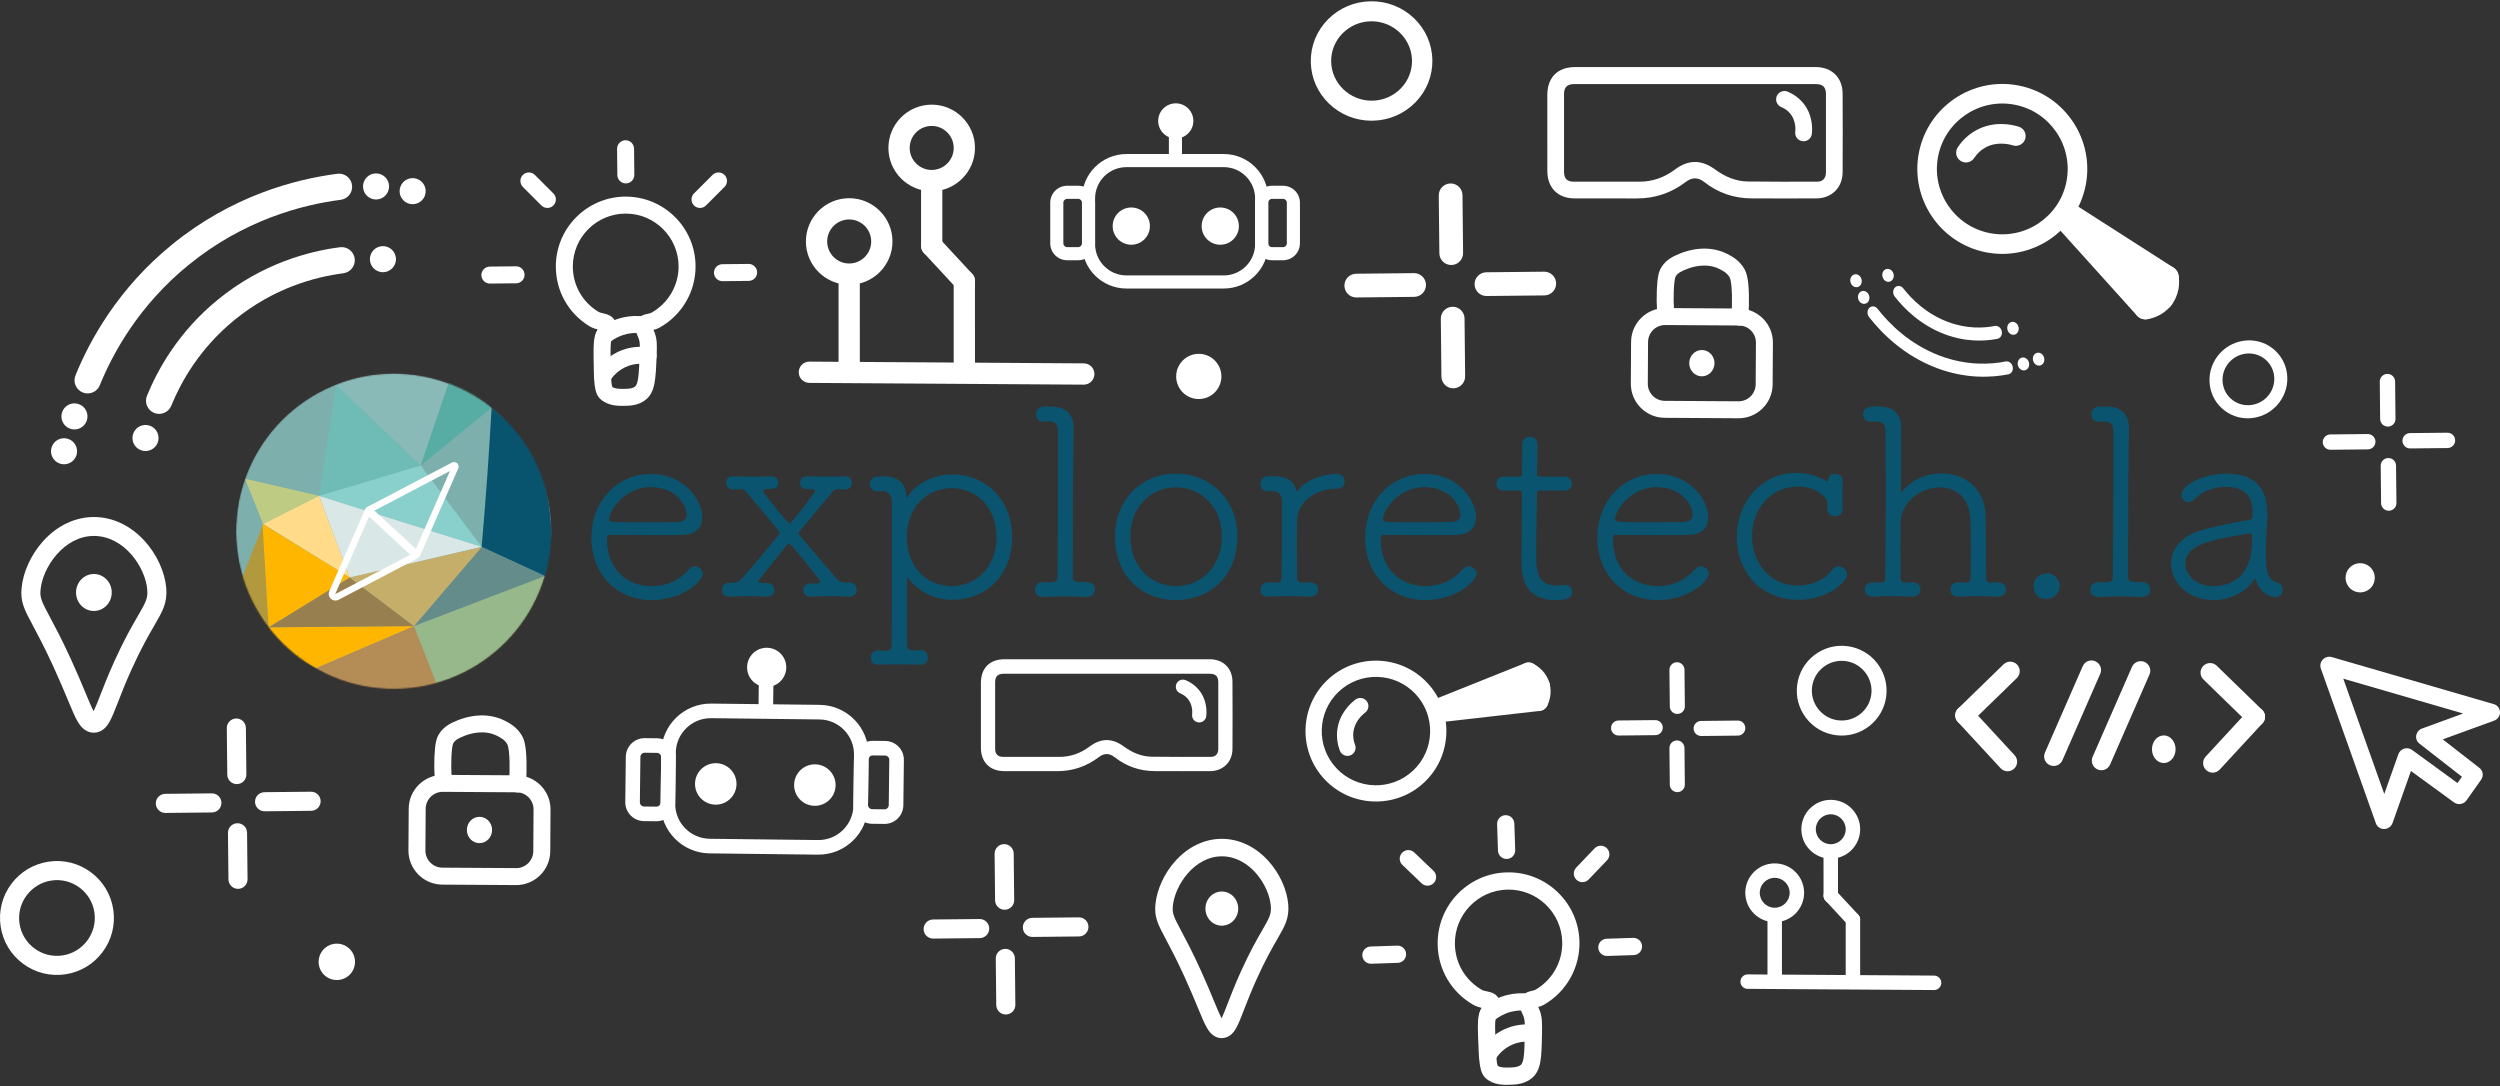 <svg width="1800" height="782" viewBox="0 0 1800 782" fill="none" xmlns="http://www.w3.org/2000/svg">
<rect x="0" y="0" width="1800" height="782" fill="#333333" stroke="none"/>
<path d="M111.333 297.433C111.228 297.395 111.124 297.355 111.017 297.31C106.181 295.348 103.852 289.833 105.816 284.998C113.468 266.148 128.555 238.82 156.95 215.662C188.673 189.79 222.235 180.903 244.798 178.006C249.978 177.339 254.715 180.998 255.377 186.175C256.04 191.353 252.382 196.091 247.207 196.753C227.081 199.338 197.163 207.257 168.895 230.311C143.598 250.943 130.153 275.305 123.329 292.11C121.412 296.843 116.091 299.174 111.333 297.433Z" fill="white"/>
<path d="M59.866 282.696C59.759 282.656 59.657 282.618 59.55 282.574C54.714 280.61 52.387 275.096 54.349 270.261C64.735 244.687 85.196 207.613 123.716 176.198C166.755 141.101 212.281 129.048 242.894 125.117C248.076 124.45 252.81 128.113 253.472 133.287C254.139 138.465 250.479 143.203 245.302 143.865C217.132 147.482 175.242 158.57 135.664 190.845C100.242 219.732 81.418 253.842 71.865 277.37C69.941 282.104 64.623 284.436 59.866 282.696Z" fill="white"/>
<path d="M284.532 189.83C282.752 194.7 277.358 197.205 272.487 195.423C267.617 193.642 265.113 188.248 266.894 183.378C268.676 178.505 274.068 176.002 278.94 177.782C283.812 179.565 286.315 184.957 284.532 189.83Z" fill="white"/>
<path d="M279.58 137.47C277.798 142.341 272.406 144.847 267.536 143.063C262.666 141.283 260.16 135.89 261.941 131.018C263.723 126.148 269.117 123.644 273.988 125.425C278.857 127.208 281.361 132.601 279.58 137.47Z" fill="white"/>
<path d="M305.927 140.861C304.144 145.733 298.752 148.236 293.882 146.455C289.012 144.673 286.507 139.281 288.289 134.41C290.07 129.542 295.464 127.035 300.334 128.816C305.204 130.598 307.709 135.993 305.927 140.861Z" fill="white"/>
<path d="M113.585 318.587C111.801 323.458 106.411 325.962 101.54 324.18C96.67 322.397 94.165 317.006 95.946 312.135C97.728 307.265 103.121 304.759 107.991 306.541C112.864 308.32 115.366 313.715 113.585 318.587Z" fill="white"/>
<path d="M62.418 303.037C60.636 307.907 55.245 310.412 50.373 308.63C45.502 306.85 42.998 301.455 44.781 296.586C46.561 291.714 51.953 289.212 56.824 290.991C61.697 292.774 64.201 298.165 62.418 303.037Z" fill="white"/>
<path d="M54.927 328.129C53.146 332.999 47.752 335.504 42.884 333.722C38.014 331.94 35.508 326.547 37.288 321.678C39.07 316.809 44.465 314.302 49.335 316.084C54.204 317.865 56.709 323.26 54.927 328.129Z" fill="white"/>
<path d="M779.021 142.932C779.021 125.241 793.362 110.899 811.053 110.899H881.076C898.766 110.899 913.107 125.241 913.107 142.932V175.708C913.107 193.398 898.766 207.739 881.076 207.739H811.053C793.362 207.739 779.021 193.398 779.021 175.708V142.932ZM811.054 120.335C798.575 120.335 788.456 130.453 788.456 142.932V175.708C788.456 188.188 798.574 198.304 811.054 198.304H881.077C893.556 198.304 903.672 188.188 903.672 175.708V142.932C903.672 130.453 893.556 120.335 881.077 120.335H811.054Z" fill="white"/>
<path d="M923.782 133.744C930.504 133.744 935.954 139.195 935.954 145.916V175.208C935.954 181.929 930.504 187.379 923.782 187.379H915.844C909.122 187.379 903.671 181.929 903.671 175.208V145.916C903.671 139.195 909.122 133.744 915.844 133.744H923.782ZM926.518 145.916C926.518 144.405 925.292 143.181 923.783 143.181H915.845C914.334 143.181 913.11 144.406 913.11 145.916V175.208C913.11 176.719 914.335 177.943 915.845 177.943H923.783C925.293 177.943 926.518 176.718 926.518 175.208V145.916Z" fill="white"/>
<path d="M776.286 133.744C783.007 133.744 788.456 139.195 788.456 145.916V175.208C788.456 181.929 783.007 187.379 776.286 187.379H768.351C761.627 187.379 756.178 181.929 756.178 175.208V145.916C756.178 139.195 761.628 133.744 768.351 133.744H776.286ZM779.021 145.916C779.021 144.405 777.795 143.181 776.285 143.181H768.35C766.838 143.181 765.612 144.406 765.612 145.916V175.208C765.612 176.719 766.838 177.943 768.35 177.943H776.285C777.795 177.943 779.021 176.718 779.021 175.208V145.916Z" fill="white"/>
<path d="M841.594 116.113V92.275H851.031V116.113H841.594Z" fill="white"/>
<path d="M846.562 90.43C848.421 90.43 849.927 88.922 849.927 87.062C849.927 85.203 848.421 83.695 846.562 83.695C844.701 83.695 843.194 85.202 843.194 87.062C843.194 88.922 844.701 90.43 846.562 90.43ZM846.562 99.727C853.556 99.727 859.223 94.057 859.223 87.062C859.223 80.068 853.556 74.398 846.562 74.398C839.567 74.398 833.898 80.068 833.898 87.062C833.898 94.057 839.567 99.727 846.562 99.727Z" fill="white"/>
<path d="M814.529 166.769C816.722 166.769 818.503 164.992 818.503 162.797C818.503 160.602 816.722 158.824 814.529 158.824C812.335 158.824 810.557 160.601 810.557 162.797C810.557 164.993 812.334 166.769 814.529 166.769ZM814.529 176.205C821.936 176.205 827.939 170.202 827.939 162.796C827.939 155.39 821.936 149.388 814.529 149.388C807.123 149.388 801.121 155.39 801.121 162.796C801.121 170.202 807.123 176.205 814.529 176.205Z" fill="white"/>
<path d="M878.594 166.769C880.786 166.769 882.565 164.992 882.565 162.797C882.565 160.602 880.786 158.824 878.594 158.824C876.4 158.824 874.621 160.601 874.621 162.797C874.621 164.993 876.4 166.769 878.594 166.769ZM878.594 176.205C885.999 176.205 892.002 170.202 892.002 162.796C892.002 155.39 885.999 149.388 878.594 149.388C871.189 149.388 865.183 155.39 865.183 162.796C865.184 170.202 871.189 176.205 878.594 176.205Z" fill="white"/>
<path d="M476.064 541.835C476.293 522.134 492.452 506.35 512.155 506.581L590.138 507.493C609.839 507.723 625.624 523.883 625.392 543.585L624.965 580.088C624.734 599.788 608.576 615.573 588.873 615.343L510.889 614.43C491.189 614.199 475.405 598.038 475.634 578.338L476.064 541.835ZM512.031 517.088C498.133 516.927 486.733 528.06 486.572 541.959L486.143 578.461C485.981 592.359 497.116 603.758 511.013 603.92L588.996 604.832C602.895 604.997 614.293 593.862 614.455 579.964L614.884 543.46C615.045 529.564 603.91 518.164 590.013 518.001L512.031 517.088Z" fill="white"/>
<path d="M637.399 533.491C644.884 533.58 650.882 539.72 650.795 547.207L650.413 579.826C650.325 587.314 644.186 593.31 636.698 593.222L627.861 593.12C620.375 593.032 614.376 586.891 614.464 579.405L614.845 546.783C614.934 539.298 621.074 533.299 628.56 533.387L637.399 533.491ZM640.288 547.084C640.307 545.4 638.959 544.02 637.274 544.001L628.438 543.897C626.754 543.877 625.374 545.224 625.354 546.909L624.972 579.53C624.951 581.212 626.301 582.593 627.984 582.611L636.822 582.715C638.505 582.736 639.885 581.387 639.904 579.704L640.288 547.084Z" fill="white"/>
<path d="M473.136 531.568C480.621 531.656 486.62 537.796 486.532 545.282L486.149 577.903C486.062 585.388 479.922 591.386 472.435 591.299L463.597 591.196C456.112 591.108 450.113 584.967 450.201 577.481L450.581 544.86C450.67 537.375 456.81 531.377 464.296 531.464L473.136 531.568ZM476.024 545.158C476.042 543.478 474.695 542.095 473.011 542.076L464.172 541.972C462.49 541.951 461.11 543.302 461.09 544.985L460.708 577.604C460.688 579.287 462.036 580.668 463.719 580.688L472.558 580.79C474.242 580.811 475.622 579.462 475.641 577.78L476.024 545.158Z" fill="white"/>
<path d="M546.101 512.784L546.409 486.238L556.92 486.362L556.608 512.908L546.101 512.784Z" fill="white"/>
<path d="M551.966 484.244C554.038 484.27 555.737 482.61 555.759 480.539C555.785 478.469 554.125 476.769 552.054 476.745C549.984 476.723 548.285 478.381 548.26 480.452C548.237 482.522 549.896 484.221 551.966 484.244ZM551.845 494.6C559.633 494.691 566.023 488.452 566.113 480.661C566.206 472.873 559.966 466.484 552.175 466.392C544.388 466.302 537.997 472.542 537.907 480.33C537.816 488.12 544.055 494.508 551.845 494.6Z" fill="white"/>
<path d="M515.296 568.846C517.739 568.874 519.744 566.916 519.774 564.473C519.801 562.03 517.844 560.027 515.4 559.997C512.956 559.969 510.951 561.927 510.924 564.369C510.896 566.813 512.852 568.817 515.296 568.846ZM515.174 579.354C523.421 579.451 530.184 572.844 530.282 564.597C530.38 556.349 523.77 549.584 515.522 549.49C507.277 549.392 500.513 556 500.415 564.247C500.319 572.494 506.926 579.258 515.174 579.354Z" fill="white"/>
<path d="M586.643 569.683C589.087 569.709 591.091 567.753 591.119 565.31C591.148 562.864 589.19 560.86 586.747 560.833C584.303 560.805 582.3 562.762 582.271 565.204C582.242 567.65 584.201 569.653 586.643 569.683ZM586.52 580.189C594.768 580.288 601.532 573.677 601.629 565.431C601.725 557.185 595.118 550.42 586.871 550.324C578.623 550.227 571.857 556.836 571.764 565.083C571.666 573.329 578.275 580.095 586.52 580.189Z" fill="white"/>
<path d="M1672.45 474.855C1674.13 473.114 1676.63 472.435 1678.92 473.1L1795.57 506.986C1798.19 507.744 1799.97 510.077 1800 512.779C1800.03 515.478 1798.31 517.937 1795.73 518.881L1758.79 532.344L1785.23 552.932C1787.82 554.953 1788.32 558.654 1786.4 561.393L1775.94 576.184C1774.96 577.593 1773.42 578.558 1771.72 578.854C1770.03 579.151 1768.3 578.755 1766.92 577.757L1735.88 555.118L1722.64 592.558C1721.73 595.089 1719.32 596.828 1716.63 596.888C1713.93 596.944 1711.53 595.315 1710.65 592.822L1671 481.322C1670.22 479.1 1670.78 476.597 1672.45 474.855ZM1687.16 488.648L1716.68 571.661L1726.81 543.046C1727.48 541.14 1729.03 539.646 1730.98 539.024C1732.92 538.406 1735.03 538.735 1736.64 539.912L1769.39 563.798L1772.61 559.258L1741.94 535.362C1740.14 533.968 1739.28 531.711 1739.69 529.459C1740.1 527.21 1741.69 525.321 1743.86 524.529L1773.49 513.728L1687.16 488.648Z" fill="white"/>
<path d="M611.416 205.025C594.23 205.025 580.251 191.046 580.251 173.862C580.251 156.675 594.23 142.698 611.416 142.698C628.603 142.698 642.582 156.675 642.582 173.862C642.582 191.046 628.603 205.025 611.416 205.025ZM611.416 158.015C602.678 158.015 595.566 165.123 595.566 173.863C595.566 182.6 602.677 189.711 611.416 189.711C620.156 189.711 627.264 182.6 627.264 173.863C627.264 165.123 620.156 158.015 611.416 158.015Z" fill="white"/>
<path d="M611.421 274.851C607.192 274.851 603.763 271.427 603.763 267.195L603.755 202.318C603.753 198.089 607.183 194.661 611.413 194.657C615.642 194.657 619.07 198.086 619.07 202.318L619.076 267.193C619.08 271.425 615.651 274.851 611.421 274.851Z" fill="white"/>
<path d="M780.325 276.945C780.306 276.945 780.289 276.945 780.275 276.945L582.702 275.685C578.472 275.66 575.067 272.207 575.091 267.977C575.12 263.747 578.563 260.342 582.799 260.365L780.371 261.626C784.602 261.655 788.008 265.104 787.982 269.334C787.953 273.547 784.529 276.945 780.325 276.945Z" fill="white"/>
<path d="M670.82 137.682C653.635 137.682 639.655 123.703 639.655 106.517C639.655 89.33 653.634 75.351 670.82 75.351C688.004 75.351 701.985 89.33 701.985 106.517C701.984 123.702 688 137.682 670.82 137.682ZM670.82 90.669C662.08 90.669 654.971 97.777 654.971 106.517C654.971 115.256 662.08 122.365 670.82 122.365C679.558 122.365 686.668 115.256 686.668 106.517C686.667 97.778 679.558 90.669 670.82 90.669Z" fill="white"/>
<path d="M670.82 184.608C666.59 184.608 663.162 181.179 663.162 176.949L663.158 134.973C663.157 130.744 666.586 127.313 670.814 127.312C675.045 127.312 678.471 130.739 678.474 134.971L678.478 176.946C678.478 181.177 675.049 184.606 670.82 184.608Z" fill="white"/>
<path d="M694.327 274.842C690.098 274.843 686.67 271.417 686.67 267.186L686.662 202.309C686.662 198.079 690.089 194.65 694.318 194.65C698.549 194.649 701.979 198.077 701.979 202.309L701.986 267.184C701.988 271.414 698.559 274.842 694.327 274.842Z" fill="white"/>
<path d="M694.324 209.966C692.264 209.966 690.212 209.141 688.703 207.514L665.202 182.153C662.327 179.052 662.512 174.206 665.615 171.329C668.718 168.454 673.562 168.641 676.439 171.741L699.94 197.102C702.815 200.203 702.629 205.05 699.527 207.926C698.055 209.29 696.187 209.966 694.324 209.966Z" fill="white"/>
<path d="M987.528 86.905C975.989 86.905 965.097 82.53 956.861 74.579C948.617 66.621 943.966 55.985 943.774 44.631C943.581 33.149 947.949 22.281 956.078 14.027C964.206 5.773 975.12 1.124 986.812 0.931C998.63 0.736 1009.81 5.131 1018.22 13.251C1026.46 21.209 1031.11 31.844 1031.31 43.2C1031.5 54.68 1027.13 65.548 1019 73.803C1010.87 82.059 999.958 86.706 988.267 86.898C988.021 86.903 987.775 86.905 987.528 86.905ZM987.552 15.327C987.389 15.327 987.221 15.33 987.058 15.333C979.282 15.459 972.026 18.552 966.62 24.04C961.217 29.526 958.309 36.753 958.439 44.388C958.701 59.888 971.753 72.496 987.531 72.496C987.693 72.496 987.859 72.496 988.025 72.493C995.797 72.366 1003.06 69.275 1008.46 63.787C1013.87 58.299 1016.77 51.074 1016.64 43.436C1016.38 27.94 1003.33 15.327 987.552 15.327Z" fill="white"/>
<path d="M863.396 287.315C854.407 287.463 846.999 280.298 846.848 271.309C846.697 262.32 853.865 254.911 862.854 254.762C871.845 254.616 879.253 261.779 879.401 270.77C879.551 279.756 872.386 287.164 863.396 287.315Z" fill="white"/>
<path d="M1044.88 190.806C1040.2 190.806 1036.39 187.038 1036.34 182.351L1035.91 140.718C1035.87 136.001 1039.65 132.138 1044.37 132.09C1044.4 132.09 1044.43 132.09 1044.46 132.09C1049.14 132.09 1052.95 135.854 1052.99 140.545L1053.42 182.177C1053.47 186.896 1049.69 190.758 1044.97 190.806C1044.94 190.806 1044.91 190.806 1044.88 190.806Z" fill="white"/>
<path d="M1046.35 279.583C1041.68 279.583 1037.87 275.814 1037.82 271.127L1037.39 229.496C1037.34 224.779 1041.12 220.913 1045.84 220.868C1045.87 220.865 1045.9 220.865 1045.93 220.865C1050.61 220.865 1054.42 224.632 1054.47 229.32L1054.9 270.952C1054.95 275.669 1051.16 279.533 1046.44 279.58C1046.41 279.583 1046.39 279.583 1046.35 279.583Z" fill="white"/>
<path d="M1070.24 213.126C1065.56 213.126 1061.75 209.358 1061.7 204.67C1061.65 199.952 1065.44 196.087 1070.15 196.04L1111.79 195.613C1111.82 195.613 1111.85 195.613 1111.88 195.613C1116.55 195.613 1120.37 199.381 1120.42 204.069C1120.46 208.786 1116.68 212.647 1111.96 212.697L1070.33 213.124C1070.3 213.126 1070.27 213.126 1070.24 213.126Z" fill="white"/>
<path d="M976.525 214.167C971.847 214.167 968.031 210.398 967.985 205.712C967.937 200.993 971.722 197.129 976.437 197.084L1018.07 196.657C1018.1 196.657 1018.13 196.657 1018.16 196.657C1022.84 196.657 1026.66 200.422 1026.7 205.111C1026.75 209.83 1022.96 213.691 1018.25 213.739L976.617 214.167C976.583 214.167 976.554 214.167 976.525 214.167Z" fill="white"/>
<path d="M1220.39 48.289C1249.4 48.289 1278.42 48.286 1307.43 48.292C1318.76 48.294 1326.6 55.832 1326.68 67.173C1326.81 86.157 1326.79 105.147 1326.68 124.13C1326.62 135.119 1318.71 142.83 1307.75 142.851C1292.13 142.883 1276.52 142.93 1260.91 142.836C1248.35 142.758 1237.05 138.882 1227.13 131.107C1222.64 127.579 1218.34 127.514 1213.87 130.928C1203.39 138.912 1191.6 142.926 1178.4 142.876C1163.52 142.815 1148.64 142.868 1133.77 142.858C1121.71 142.851 1114.08 135.228 1114.08 123.133C1114.06 104.888 1114.07 86.642 1114.07 68.396C1114.08 55.732 1121.5 48.292 1134.09 48.29C1162.86 48.287 1191.62 48.289 1220.39 48.289ZM1220.66 60.551C1191.57 60.551 1162.48 60.548 1133.4 60.551C1128.38 60.553 1126.11 62.764 1126.1 67.676C1126.09 86.411 1126.09 105.147 1126.1 123.883C1126.11 128.549 1128.35 130.812 1133.07 130.819C1148.85 130.845 1164.63 130.843 1180.4 130.817C1189.84 130.802 1198.28 127.793 1205.8 122.161C1215.58 114.841 1224.93 114.777 1234.75 121.939C1241.79 127.078 1249.58 130.557 1258.38 130.678C1275.06 130.907 1291.74 130.828 1308.42 130.792C1312.43 130.784 1314.68 128.28 1314.69 124.164C1314.7 105.429 1314.7 86.694 1314.69 67.956C1314.69 62.668 1312.54 60.548 1307.19 60.548C1278.35 60.55 1249.5 60.551 1220.66 60.551Z" fill="white"/>
<path d="M1298.56 101.707C1298.34 101.707 1298.11 101.693 1297.88 101.67C1294.58 101.296 1292.21 98.318 1292.58 95.021C1292.79 93.166 1293.14 86.724 1288.83 81.625C1287.16 79.652 1285.04 78.124 1282.52 77.087C1279.45 75.824 1277.99 72.31 1279.25 69.24C1280.52 66.169 1284.03 64.706 1287.1 65.969C1291.35 67.721 1295.13 70.452 1298.01 73.864C1305.23 82.398 1304.97 92.449 1304.53 96.372C1304.18 99.441 1301.58 101.707 1298.56 101.707Z" fill="white"/>
<path d="M1501.68 133.491C1495.13 166.589 1462.88 188.187 1429.79 181.641C1396.69 175.098 1375.09 142.848 1381.64 109.752C1388.17 76.655 1420.42 55.056 1453.52 61.602C1486.61 68.146 1508.22 100.395 1501.68 133.491ZM1395.46 112.488C1390.42 137.959 1407.04 162.777 1432.52 167.813C1457.99 172.849 1482.81 156.228 1487.85 130.757C1492.88 105.288 1476.26 80.466 1450.78 75.43C1425.32 70.393 1400.51 87.018 1395.46 112.488Z" fill="white"/>
<path d="M1552.74 223.337C1552.41 225.009 1551.55 226.595 1550.19 227.823C1546.83 230.853 1541.65 230.586 1538.62 227.226L1483.13 165.671C1480.09 162.311 1480.37 157.133 1483.72 154.102C1487.08 151.075 1492.27 151.342 1495.29 154.704L1550.8 216.259C1552.6 218.254 1553.22 220.889 1552.74 223.337Z" fill="white"/>
<path d="M1568.51 201.162C1568.32 202.141 1567.95 203.1 1567.39 203.989C1564.93 207.797 1559.87 208.905 1556.07 206.467L1485.89 161.501C1482.09 159.059 1480.98 153.998 1483.42 150.188C1485.86 146.379 1490.93 145.27 1494.72 147.712L1564.9 192.675C1567.82 194.547 1569.15 197.955 1568.51 201.162Z" fill="white"/>
<path d="M1564.65 216.639C1564.37 217.999 1563.76 219.313 1562.77 220.434C1559.79 223.837 1554.61 224.183 1551.22 221.204L1501.84 177.982C1498.43 175.005 1498.08 169.831 1501.06 166.428C1504.04 163.026 1509.22 162.679 1512.62 165.659L1562.01 208.878C1564.29 210.875 1565.2 213.862 1564.65 216.639Z" fill="white"/>
<path d="M1568.42 208.57C1567.68 212.228 1566.12 216.34 1562.96 220.216C1557.01 227.505 1549.07 229.373 1545.91 229.84C1541.44 230.507 1537.28 227.415 1536.61 222.943C1535.95 218.468 1539.03 214.301 1543.52 213.639C1544.48 213.493 1547.88 212.792 1550.27 209.864C1553.27 206.177 1552.52 201.568 1552.42 201.052C1551.61 196.605 1554.55 192.337 1558.99 191.517C1563.45 190.695 1567.71 193.637 1568.54 198.082C1568.84 199.744 1569.36 203.768 1568.42 208.57Z" fill="white"/>
<path d="M1458.32 99.31C1458.27 99.573 1458.21 99.832 1458.13 100.09C1456.94 103.798 1452.99 105.85 1449.27 104.67C1446.73 103.865 1437.84 101.599 1429.47 106.231C1426.24 108.027 1423.5 110.586 1421.36 113.827C1419.2 117.071 1414.83 117.96 1411.59 115.806C1408.34 113.653 1407.45 109.28 1409.61 106.035C1412.97 100.962 1417.48 96.767 1422.64 93.903C1435.57 86.734 1448.56 89.65 1453.55 91.234C1457.01 92.335 1459.01 95.841 1458.32 99.31Z" fill="white"/>
<path d="M1234.43 261.539C1234.4 266.769 1230.3 270.986 1225.28 270.955C1220.26 270.923 1216.22 266.656 1216.25 261.424C1216.29 256.192 1220.38 251.976 1225.4 252.008C1230.42 252.04 1234.46 256.308 1234.43 261.539Z" fill="white"/>
<path d="M1251.65 301.158L1198.55 300.826C1185.03 300.742 1174.11 289.681 1174.2 276.172L1174.38 246.153C1174.47 232.643 1185.53 221.719 1199.04 221.803L1252.14 222.134C1265.65 222.218 1276.58 233.279 1276.49 246.791L1276.3 276.811C1276.22 290.32 1265.16 301.243 1251.65 301.158ZM1198.96 234.024C1192.19 233.981 1186.65 239.456 1186.6 246.229L1186.42 276.249C1186.38 283.021 1191.85 288.566 1198.62 288.608L1251.73 288.938C1258.5 288.979 1264.05 283.505 1264.09 276.732L1264.27 246.713C1264.31 239.939 1258.84 234.396 1252.07 234.355L1198.96 234.024Z" fill="white"/>
<path d="M1252.65 234.467C1252.51 234.466 1252.37 234.461 1252.22 234.45C1248.86 234.192 1246.34 231.256 1246.59 227.891C1246.99 222.779 1247.12 217.623 1246.99 212.565C1246.88 207.78 1246.48 201.645 1245.28 199.602C1243.44 196.456 1240.39 194.9 1238.17 193.769C1228.64 188.895 1218.31 192.168 1214.32 193.802C1210.98 195.167 1208.09 196.346 1206.53 198.941C1205.86 200.055 1205.35 203.841 1205.12 209.334C1204.93 214.045 1204.99 218.86 1205.3 223.64C1205.52 227.008 1202.96 229.914 1199.59 230.131C1196.23 230.348 1193.32 227.794 1193.1 224.426C1192.77 219.218 1192.71 213.971 1192.92 208.831C1193.32 199.035 1194.42 195.374 1196.06 192.641C1199.71 186.573 1205.48 184.213 1209.7 182.492C1215.25 180.219 1229.69 175.711 1243.73 182.887C1246.68 184.393 1252.17 187.196 1255.82 193.417C1257.65 196.536 1258.93 200.937 1259.21 212.265C1259.34 217.73 1259.2 223.301 1258.78 228.823C1258.53 232.042 1255.84 234.488 1252.65 234.467Z" fill="white"/>
<path d="M354.314 597.64C354.281 602.869 350.185 607.087 345.167 607.056C340.147 607.023 336.105 602.756 336.139 597.526C336.171 592.294 340.265 588.077 345.285 588.109C350.302 588.139 354.346 592.408 354.314 597.64Z" fill="white"/>
<path d="M371.533 637.258L318.43 636.927C304.919 636.843 293.997 625.782 294.081 612.273L294.268 582.254C294.352 568.743 305.413 557.819 318.921 557.904L372.027 558.235C385.535 558.319 396.458 569.38 396.375 582.891L396.187 612.911C396.102 626.421 385.042 637.343 371.533 637.258ZM318.844 570.124C312.072 570.083 306.527 575.557 306.485 582.33L306.297 612.349C306.256 619.122 311.732 624.666 318.505 624.71L371.609 625.038C378.381 625.08 383.926 619.605 383.968 612.834L384.155 582.814C384.196 576.04 378.721 570.497 371.949 570.456L318.844 570.124Z" fill="white"/>
<path d="M372.538 570.567C372.396 570.566 372.252 570.561 372.105 570.55C368.74 570.292 366.222 567.356 366.478 563.992C366.869 558.878 367.005 553.722 366.879 548.665C366.76 543.882 366.366 537.746 365.166 535.702C363.319 532.556 360.278 531.002 358.057 529.869C348.521 524.996 338.199 528.267 334.203 529.901C330.861 531.266 327.974 532.445 326.415 535.04C325.746 536.153 325.231 539.941 325.006 545.433C324.812 550.146 324.871 554.96 325.178 559.74C325.395 563.108 322.841 566.014 319.475 566.232C316.11 566.449 313.202 563.894 312.983 560.526C312.649 555.318 312.586 550.073 312.795 544.931C313.198 535.135 314.298 531.475 315.943 528.742C319.594 522.675 325.362 520.314 329.577 518.594C335.131 516.321 349.569 511.813 363.612 518.989C366.561 520.495 372.049 523.298 375.701 529.519C377.531 532.637 378.809 537.038 379.088 548.366C379.224 553.831 379.079 559.403 378.656 564.925C378.416 568.143 375.719 570.589 372.538 570.567Z" fill="white"/>
<path d="M1639.03 292.229C1633.9 297.646 1627.01 300.814 1619.61 301.149C1612.22 301.483 1605.15 298.941 1599.75 293.986C1594.27 288.974 1591.12 282.095 1590.85 274.613C1590.58 267.13 1593.26 259.938 1598.35 254.365C1603.51 248.728 1610.55 245.437 1618.1 245.097C1625.49 244.76 1632.56 247.304 1637.97 252.26C1643.44 257.27 1646.6 264.15 1646.86 271.633C1647.13 279.118 1644.45 286.305 1639.36 291.879C1639.25 292 1639.14 292.114 1639.03 292.229ZM1605.44 260.417C1605.37 260.493 1605.3 260.573 1605.22 260.65C1601.83 264.356 1600.06 269.138 1600.23 274.113C1600.4 279.089 1602.51 283.663 1606.16 286.995C1613.55 293.759 1625.26 293.235 1632.28 285.827C1632.34 285.75 1632.42 285.672 1632.48 285.594C1635.89 281.887 1637.66 277.108 1637.48 272.132C1637.31 267.156 1635.2 262.583 1631.56 259.25C1624.16 252.487 1612.46 253.009 1605.44 260.417Z" fill="white"/>
<path d="M1707.1 423.117C1703.17 427.402 1696.51 427.696 1692.23 423.772C1687.93 419.848 1687.65 413.192 1691.57 408.907C1695.5 404.621 1702.16 404.325 1706.44 408.252C1710.72 412.174 1711.02 418.83 1707.1 423.117Z" fill="white"/>
<path d="M1710.33 318.032C1710.33 321.056 1707.89 323.522 1704.86 323.552L1677.96 323.829C1674.91 323.859 1672.41 321.414 1672.38 318.366C1672.38 318.345 1672.38 318.326 1672.38 318.307C1672.38 315.282 1674.81 312.817 1677.85 312.788L1704.75 312.511C1707.8 312.479 1710.3 314.926 1710.33 317.976C1710.33 317.995 1710.33 318.015 1710.33 318.032Z" fill="white"/>
<path d="M1767.72 317.079C1767.72 320.1 1765.28 322.565 1762.25 322.596L1735.34 322.873C1732.29 322.904 1729.79 320.46 1729.76 317.41C1729.76 317.389 1729.76 317.371 1729.76 317.352C1729.76 314.328 1732.19 311.862 1735.22 311.831L1762.14 311.555C1765.19 311.526 1767.69 313.97 1767.7 317.019C1767.72 317.039 1767.72 317.059 1767.72 317.079Z" fill="white"/>
<path d="M1724.76 301.639C1724.76 304.661 1722.32 307.129 1719.29 307.159C1716.24 307.19 1713.74 304.743 1713.71 301.694L1713.44 274.785C1713.44 274.765 1713.44 274.747 1713.44 274.727C1713.44 271.703 1715.87 269.235 1718.9 269.206C1721.94 269.174 1724.45 271.623 1724.48 274.67L1724.76 301.581C1724.76 301.602 1724.76 301.62 1724.76 301.639Z" fill="white"/>
<path d="M1725.43 362.216C1725.43 365.239 1722.99 367.705 1719.96 367.734C1716.91 367.766 1714.41 365.321 1714.38 362.272L1714.11 335.361C1714.11 335.341 1714.11 335.322 1714.11 335.304C1714.11 332.279 1716.54 329.813 1719.57 329.784C1722.62 329.752 1725.12 332.198 1725.15 335.247L1725.43 362.157C1725.43 362.177 1725.43 362.197 1725.43 362.216Z" fill="white"/>
<path d="M1441.23 238.335C1441.25 238.39 1441.26 238.443 1441.28 238.5C1441.81 241.056 1440.42 243.488 1438.18 243.935C1429.46 245.672 1415.79 246.511 1400.21 240.642C1382.81 234.088 1371.02 222.285 1364.21 213.54C1362.64 211.533 1362.74 208.574 1364.43 206.933C1366.11 205.289 1368.76 205.583 1370.32 207.589C1376.4 215.389 1386.89 225.91 1402.41 231.752C1416.3 236.98 1428.48 236.232 1436.24 234.682C1438.43 234.244 1440.64 235.873 1441.23 238.335Z" fill="white"/>
<path d="M1449.12 263.902C1449.14 263.957 1449.16 264.01 1449.16 264.067C1449.7 266.622 1448.31 269.052 1446.08 269.499C1434.24 271.855 1415.7 272.996 1394.57 265.036C1370.95 256.141 1354.97 240.129 1345.71 228.266C1344.15 226.259 1344.24 223.301 1345.93 221.659C1347.62 220.014 1350.27 220.309 1351.83 222.317C1360.33 233.235 1375.04 247.965 1396.76 256.146C1416.2 263.466 1433.26 262.418 1444.14 260.248C1446.33 259.812 1448.53 261.439 1449.12 263.902Z" fill="white"/>
<path d="M1358.27 193.685C1360.47 193.154 1362.75 194.766 1363.37 197.288C1363.97 199.809 1362.68 202.284 1360.47 202.816C1358.27 203.347 1355.98 201.735 1355.38 199.213C1354.77 196.69 1356.06 194.217 1358.27 193.685Z" fill="white"/>
<path d="M1340.76 209.557C1342.96 209.026 1345.23 210.638 1345.84 213.159C1346.45 215.681 1345.17 218.156 1342.96 218.687C1340.76 219.218 1338.48 217.606 1337.87 215.084C1337.26 212.563 1338.56 210.088 1340.76 209.557Z" fill="white"/>
<path d="M1335.23 197.561C1337.43 197.029 1339.71 198.642 1340.31 201.164C1340.92 203.685 1339.63 206.16 1337.43 206.692C1335.23 207.223 1332.94 205.61 1332.33 203.089C1331.72 200.568 1333.02 198.092 1335.23 197.561Z" fill="white"/>
<path d="M1448.25 231.818C1450.45 231.286 1452.72 232.898 1453.33 235.42C1453.94 237.942 1452.66 240.417 1450.45 240.948C1448.25 241.479 1445.97 239.865 1445.36 237.346C1444.75 234.824 1446.05 232.349 1448.25 231.818Z" fill="white"/>
<path d="M1455.77 257.47C1457.97 256.938 1460.26 258.551 1460.87 261.073C1461.48 263.595 1460.18 266.07 1457.97 266.601C1455.77 267.132 1453.49 265.518 1452.88 262.997C1452.27 260.476 1453.56 258.001 1455.77 257.47Z" fill="white"/>
<path d="M1466.69 254.021C1468.9 253.49 1471.17 255.103 1471.78 257.623C1472.39 260.145 1471.1 262.621 1468.9 263.152C1466.69 263.684 1464.41 262.07 1463.8 259.548C1463.19 257.028 1464.49 254.553 1466.69 254.021Z" fill="white"/>
<path d="M1623.96 522.95C1622.23 522.95 1620.49 522.304 1619.16 521.002L1586.46 489.203C1583.74 486.555 1583.68 482.196 1586.33 479.472C1588.98 476.749 1593.34 476.687 1596.06 479.338L1628.76 511.137C1631.48 513.788 1631.54 518.145 1628.88 520.866C1627.54 522.254 1625.74 522.95 1623.96 522.95Z" fill="white"/>
<path d="M1593.13 556.314C1591.46 556.314 1589.79 555.71 1588.46 554.488C1585.66 551.907 1585.49 547.554 1588.07 544.762L1618.89 511.397C1621.47 508.605 1625.84 508.434 1628.62 511.013C1631.42 513.592 1631.59 517.945 1629.01 520.738L1598.18 554.103C1596.82 555.571 1594.98 556.314 1593.13 556.314Z" fill="white"/>
<path d="M1414.64 521.943C1412.86 521.943 1411.06 521.246 1409.72 519.859C1407.06 517.135 1407.12 512.779 1409.84 510.129L1442.55 478.329C1445.26 475.682 1449.62 475.742 1452.27 478.465C1454.93 481.191 1454.86 485.546 1452.14 488.195L1419.44 519.995C1418.09 521.297 1416.38 521.943 1414.64 521.943Z" fill="white"/>
<path d="M1445.47 555.31C1443.62 555.31 1441.76 554.564 1440.42 553.098L1409.59 519.732C1407.01 516.941 1407.18 512.587 1409.98 510.008C1412.76 507.428 1417.12 507.603 1419.7 510.393L1450.52 543.757C1453.1 546.549 1452.92 550.903 1450.14 553.482C1448.81 554.704 1447.14 555.31 1445.47 555.31Z" fill="white"/>
<path d="M1566.42 539.444C1566.42 544.934 1562.62 549.385 1557.93 549.385C1553.22 549.385 1549.42 544.934 1549.42 539.444C1549.42 533.955 1553.22 529.504 1557.93 529.504C1562.62 529.504 1566.42 533.955 1566.42 539.444Z" fill="white"/>
<path d="M1478.66 551.492C1477.73 551.492 1476.79 551.307 1475.89 550.915C1472.42 549.392 1470.82 545.334 1472.36 541.853L1499.57 479.649C1501.09 476.17 1505.15 474.581 1508.62 476.102C1512.11 477.626 1513.7 481.685 1512.17 485.165L1484.95 547.367C1483.83 549.952 1481.3 551.492 1478.66 551.492Z" fill="white"/>
<path d="M1512.98 554.569C1512.06 554.569 1511.12 554.384 1510.22 553.992C1506.75 552.47 1505.15 548.411 1506.68 544.931L1535.02 480.153C1536.54 476.673 1540.61 475.081 1544.08 476.608C1547.56 478.129 1549.16 482.189 1547.63 485.671L1519.28 550.449C1518.16 553.031 1515.63 554.569 1512.98 554.569Z" fill="white"/>
<path d="M1277.79 663.972C1266.12 663.972 1256.62 654.477 1256.62 642.801C1256.62 631.127 1266.12 621.632 1277.79 621.632C1289.47 621.632 1298.96 631.127 1298.96 642.801C1298.96 654.477 1289.47 663.972 1277.79 663.972ZM1277.79 632.037C1271.86 632.037 1267.03 636.865 1267.03 642.801C1267.03 648.739 1271.86 653.569 1277.79 653.569C1283.73 653.569 1288.56 648.74 1288.56 642.801C1288.56 636.865 1283.73 632.037 1277.79 632.037Z" fill="white"/>
<path d="M1277.8 711.406C1274.92 711.406 1272.59 709.08 1272.59 706.205L1272.59 662.131C1272.59 659.259 1274.92 656.931 1277.79 656.929C1280.66 656.929 1282.99 659.258 1282.99 662.131L1283 706.203C1283 709.078 1280.67 711.406 1277.8 711.406Z" fill="white"/>
<path d="M1392.53 712.829C1392.52 712.829 1392.5 712.829 1392.5 712.829L1258.28 711.972C1255.41 711.955 1253.1 709.61 1253.11 706.736C1253.14 703.864 1255.47 701.551 1258.35 701.568L1392.56 702.424C1395.44 702.442 1397.75 704.785 1397.74 707.659C1397.71 710.521 1395.4 712.829 1392.53 712.829Z" fill="white"/>
<path d="M1318.15 618.224C1306.47 618.224 1296.97 608.728 1296.97 597.053C1296.97 585.378 1306.47 575.884 1318.15 575.884C1329.82 575.884 1339.32 585.378 1339.32 597.053C1339.32 608.728 1329.82 618.224 1318.15 618.224ZM1318.15 586.289C1312.21 586.289 1307.38 591.117 1307.38 597.053C1307.38 602.991 1312.21 607.82 1318.15 607.82C1324.08 607.82 1328.91 602.991 1328.91 597.053C1328.91 591.117 1324.08 586.289 1318.15 586.289Z" fill="white"/>
<path d="M1318.15 650.104C1315.27 650.104 1312.95 647.776 1312.95 644.901L1312.94 616.384C1312.94 613.513 1315.27 611.182 1318.15 611.181C1321.02 611.181 1323.35 613.51 1323.35 616.384L1323.35 644.899C1323.35 647.771 1321.02 650.1 1318.15 650.104Z" fill="white"/>
<path d="M1334.12 711.399C1331.24 711.4 1328.91 709.072 1328.91 706.199L1328.91 662.124C1328.91 659.252 1331.24 656.924 1334.12 656.924C1336.99 656.923 1339.3 659.252 1339.3 662.124L1339.32 706.197C1339.32 709.072 1336.99 711.399 1334.12 711.399Z" fill="white"/>
<path d="M1334.12 667.328C1332.71 667.328 1331.32 666.767 1330.3 665.662L1314.33 648.436C1312.38 646.329 1312.5 643.037 1314.61 641.082C1316.72 639.128 1320.01 639.255 1321.96 641.36L1337.93 658.589C1339.88 660.695 1339.76 663.988 1337.65 665.942C1336.65 666.869 1335.38 667.328 1334.12 667.328Z" fill="white"/>
<path d="M1330.83 465.335C1339.26 466.603 1346.72 471.053 1351.84 477.866C1356.97 484.688 1359.17 493.103 1358.05 501.566C1356.91 510.124 1352.5 517.721 1345.64 522.963C1338.77 528.206 1330.29 530.463 1321.74 529.32C1313.07 528.153 1305.42 523.669 1300.19 516.71C1295.05 509.888 1292.85 501.471 1293.99 493.012C1295.13 484.454 1299.53 476.857 1306.39 471.614C1313.25 466.372 1321.74 464.116 1330.29 465.257C1330.48 465.284 1330.65 465.307 1330.83 465.335ZM1322.81 518.535C1322.93 518.554 1323.05 518.57 1323.17 518.587C1328.86 519.346 1334.51 517.846 1339.07 514.361C1343.62 510.877 1346.56 505.822 1347.31 500.133C1348.86 488.581 1340.74 477.774 1329.22 476.039C1329.1 476.022 1328.98 476.006 1328.86 475.987C1323.17 475.229 1317.53 476.73 1312.97 480.216C1308.4 483.704 1305.48 488.753 1304.72 494.445C1303.18 505.996 1311.29 516.801 1322.81 518.535Z" fill="white"/>
<path d="M1207.41 533.117C1210.37 533.117 1212.79 535.505 1212.82 538.48L1213.09 564.884C1213.13 567.875 1210.72 570.327 1207.73 570.358C1207.71 570.358 1207.7 570.358 1207.68 570.358C1204.71 570.358 1202.29 567.97 1202.26 564.995L1201.99 538.592C1201.96 535.601 1204.36 533.149 1207.35 533.117C1207.37 533.117 1207.39 533.117 1207.41 533.117Z" fill="white"/>
<path d="M1207.41 476.802C1210.37 476.802 1212.79 479.193 1212.82 482.165L1213.1 508.571C1213.13 511.563 1210.73 514.013 1207.73 514.045C1207.71 514.045 1207.7 514.045 1207.68 514.045C1204.71 514.045 1202.29 511.656 1202.26 508.682L1201.99 482.277C1201.96 479.286 1204.36 476.835 1207.35 476.804C1207.37 476.802 1207.39 476.802 1207.41 476.802Z" fill="white"/>
<path d="M1191.78 518.474C1194.74 518.474 1197.16 520.862 1197.19 523.838C1197.22 526.829 1194.82 529.279 1191.83 529.31L1165.43 529.581C1165.41 529.581 1165.39 529.581 1165.37 529.581C1162.4 529.581 1159.98 527.193 1159.95 524.22C1159.92 521.228 1162.32 518.777 1165.31 518.746L1191.72 518.474C1191.74 518.474 1191.76 518.474 1191.78 518.474Z" fill="white"/>
<path d="M1251.22 518.805C1254.18 518.805 1256.61 521.193 1256.63 524.167C1256.66 527.16 1254.26 529.61 1251.27 529.642L1224.87 529.913C1224.85 529.913 1224.83 529.913 1224.81 529.913C1221.84 529.913 1219.42 527.526 1219.39 524.552C1219.36 521.56 1221.76 519.108 1224.76 519.079L1251.16 518.806C1251.18 518.805 1251.2 518.805 1251.22 518.805Z" fill="white"/>
<path d="M1086.01 781.053C1082.85 781.124 1075.45 781.291 1069.95 776.516C1065.12 772.334 1064.86 764.662 1064.21 746.127C1063.84 735.285 1064.09 732.078 1065.64 728.059C1065.99 727.159 1066.35 726.351 1066.68 725.641C1064.91 725.24 1062.78 724.627 1060.59 723.358C1045.04 714.35 1035.52 698.256 1035.12 680.315C1034.48 652.166 1056.86 628.747 1085.01 628.108C1113.16 627.47 1136.58 649.852 1137.21 678.001C1137.64 696.679 1127.84 714.083 1111.64 723.42C1110.24 724.228 1108.81 724.706 1107.55 725.04C1107.9 725.823 1108.3 726.738 1108.68 727.765C1110.43 732.523 1110.36 736.921 1110.23 744.21C1109.94 761.266 1109.79 770.662 1102.84 776.344C1097.5 780.71 1091.01 780.905 1087.13 781.023C1086.77 781.034 1086.4 781.043 1086.01 781.053ZM1078.37 767.372C1080.09 768.598 1083.04 768.707 1085.73 768.645C1086.09 768.637 1086.43 768.628 1086.76 768.619C1089.5 768.535 1092.91 768.434 1094.98 766.735C1097.48 764.7 1097.61 756.465 1097.82 744.004C1097.94 737.509 1097.95 734.533 1097.04 732.062C1096.7 731.15 1096.32 730.314 1095.95 729.504C1094.77 726.894 1093.3 723.648 1094.62 719.701C1096.22 714.947 1100.78 713.892 1103.23 713.325C1104.03 713.137 1105.04 712.907 1105.44 712.67C1117.71 705.599 1125.13 692.422 1124.81 678.282C1124.33 656.972 1106.6 640.035 1085.29 640.517C1063.98 641 1047.04 658.726 1047.53 680.033C1047.83 693.617 1055.04 705.803 1066.81 712.623C1067.84 713.219 1069.14 713.489 1070.52 713.771C1073.25 714.33 1077.8 715.266 1079.65 720.089C1081.21 724.173 1079.56 727.56 1078.35 730.031C1077.96 730.824 1077.56 731.64 1077.22 732.523C1076.6 734.138 1076.26 735.544 1076.62 745.697C1076.95 755.131 1077.29 764.869 1078.37 767.372Z" fill="white"/>
<path d="M1071.19 766.239C1070.06 766.263 1068.92 765.986 1067.88 765.368C1064.94 763.62 1063.96 759.812 1065.71 756.87C1068.29 752.518 1074.23 744.585 1084.97 740.309C1092.89 737.158 1100.17 737.292 1104.9 737.957C1108.29 738.436 1110.65 741.576 1110.17 744.968C1109.69 748.363 1106.55 750.725 1103.16 750.246C1099.93 749.791 1094.94 749.699 1089.55 751.842C1082.23 754.756 1078.16 760.208 1076.39 763.197C1075.25 765.11 1073.25 766.193 1071.19 766.239Z" fill="white"/>
<path d="M1071.57 736.494C1069.77 736.535 1067.97 735.796 1066.71 734.324C1064.49 731.716 1064.79 727.8 1067.4 725.575C1072.55 721.17 1078.72 717.993 1085.24 716.389C1090.51 715.091 1095.92 714.801 1101.33 715.522C1104.73 715.974 1107.11 719.097 1106.66 722.493C1106.2 725.889 1103.09 728.278 1099.69 727.823C1095.82 727.306 1091.96 727.514 1088.21 728.438C1083.56 729.583 1079.15 731.855 1075.46 735.009C1074.33 735.977 1072.95 736.463 1071.57 736.494Z" fill="white"/>
<path d="M1084.89 618.456C1081.49 618.533 1078.66 615.86 1078.54 612.456L1077.92 593.328C1077.8 589.905 1080.49 587.037 1083.91 586.922C1083.94 586.922 1083.95 586.922 1083.98 586.922C1087.38 586.843 1090.2 589.515 1090.32 592.92L1090.95 612.047C1091.06 615.472 1088.38 618.34 1084.95 618.456C1084.93 618.456 1084.91 618.456 1084.89 618.456Z" fill="white"/>
<path d="M1157.11 688.298C1153.71 688.373 1150.88 685.701 1150.77 682.297C1150.65 678.872 1153.34 676.004 1156.77 675.891L1175.89 675.26C1175.91 675.26 1175.93 675.258 1175.96 675.258C1179.35 675.183 1182.18 677.855 1182.3 681.26C1182.41 684.683 1179.73 687.552 1176.3 687.664L1157.17 688.296C1157.15 688.296 1157.13 688.298 1157.11 688.298Z" fill="white"/>
<path d="M987.208 693.895C983.811 693.972 980.979 691.298 980.866 687.895C980.753 684.469 983.439 681.602 986.864 681.488L1005.99 680.858C1009.44 680.733 1012.28 683.43 1012.39 686.857C1012.51 690.281 1009.82 693.148 1006.4 693.261L987.27 693.893C987.249 693.895 987.228 693.895 987.208 693.895Z" fill="white"/>
<path d="M1139.49 635.163C1137.9 635.2 1136.3 634.628 1135.06 633.445C1132.58 631.075 1132.49 627.147 1134.86 624.669L1148.08 610.835C1150.45 608.357 1154.37 608.268 1156.85 610.636C1159.33 613.004 1159.42 616.931 1157.05 619.408L1143.83 633.246C1142.65 634.484 1141.07 635.128 1139.49 635.163Z" fill="white"/>
<path d="M1027.97 637.691C1026.39 637.727 1024.78 637.155 1023.54 635.972L1009.71 622.749C1007.23 620.381 1007.14 616.452 1009.51 613.976C1011.88 611.497 1015.81 611.407 1018.28 613.778L1032.12 627C1034.59 629.367 1034.68 633.294 1032.32 635.774C1031.13 637.011 1029.56 637.654 1027.97 637.691Z" fill="white"/>
<path d="M1027.62 491.604C1046.8 511.974 1045.83 544.147 1025.45 563.323C1005.08 582.499 972.914 581.527 953.736 561.155C934.562 540.785 935.533 508.612 955.903 489.439C976.273 470.261 1008.45 471.232 1027.62 491.604ZM962.25 553.144C977.006 568.822 1001.77 569.569 1017.44 554.813C1033.12 540.055 1033.87 515.296 1019.11 499.618C1004.35 483.944 979.594 483.194 963.916 497.953C948.241 512.706 947.491 537.466 962.25 553.144Z" fill="white"/>
<path d="M1112.86 500.457C1113.83 501.487 1114.49 502.826 1114.66 504.341C1115.08 508.067 1112.41 511.433 1108.68 511.856L1040.4 519.63C1036.67 520.055 1033.3 517.377 1032.88 513.651C1032.45 509.924 1035.13 506.559 1038.86 506.135L1107.15 498.361C1109.36 498.109 1111.44 498.95 1112.86 500.457Z" fill="white"/>
<path d="M1105.5 479.124C1106.07 479.725 1106.54 480.442 1106.86 481.253C1108.25 484.739 1106.56 488.689 1103.08 490.083L1038.92 515.752C1035.43 517.145 1031.48 515.452 1030.09 511.97C1028.7 508.488 1030.39 504.534 1033.87 503.141L1098.03 477.472C1100.7 476.404 1103.65 477.148 1105.5 479.124Z" fill="white"/>
<path d="M1114.08 489.2C1114.87 490.036 1115.46 491.088 1115.74 492.291C1116.6 495.942 1114.34 499.6 1110.69 500.459L1057.72 512.946C1054.07 513.805 1050.41 511.542 1049.55 507.894C1048.69 504.244 1050.95 500.588 1054.6 499.727L1107.57 487.239C1110.02 486.662 1112.47 487.49 1114.08 489.2Z" fill="white"/>
<path d="M1110.45 482.766C1112.57 485.019 1114.58 488.063 1115.68 492.062C1117.73 499.586 1115.16 505.855 1113.96 508.202C1112.25 511.542 1108.16 512.863 1104.82 511.152C1101.48 509.444 1100.15 505.352 1101.87 502.012C1102.24 501.28 1103.4 498.659 1102.58 495.635C1101.54 491.831 1098.07 490.11 1097.68 489.924C1094.28 488.336 1092.82 484.291 1094.41 480.897C1096 477.501 1100.04 476.037 1103.44 477.626C1104.71 478.22 1107.67 479.811 1110.45 482.766Z" fill="white"/>
<path d="M983.662 504.378C983.811 504.539 983.957 504.709 984.092 504.888C986.024 507.473 985.499 511.135 982.912 513.07C981.15 514.39 975.327 519.303 974.426 527.174C974.074 530.229 974.484 533.305 975.636 536.32C976.787 539.336 975.276 542.716 972.258 543.867C969.244 545.017 965.864 543.509 964.713 540.492C962.912 535.775 962.256 530.714 962.812 525.849C964.208 513.667 972.435 506.309 975.911 503.709C978.314 501.909 981.65 502.243 983.662 504.378Z" fill="white"/>
<path d="M67.492 527.516C60.593 527.516 57.058 521.453 55.894 519.463C53.809 515.887 51.692 510.8 48.765 503.761C46.133 497.437 42.858 489.565 38.394 479.848C32.086 466.113 27.266 457.101 23.745 450.517C17.466 438.781 14.6 433.425 15.537 423.402C16.613 411.839 22.412 399.213 31.051 389.622C41.142 378.42 54.124 372.253 67.608 372.253C81.113 372.253 94.122 378.417 104.243 389.609C112.972 399.256 118.749 411.922 119.699 423.475C120.567 434.089 117.026 440.186 111.153 450.288C107.172 457.14 101.718 466.522 94.849 481.709C90.414 491.507 87.35 499.388 84.886 505.72C82.468 511.933 80.719 516.423 78.838 519.734C77.761 521.63 74.475 527.403 67.683 527.517H67.492V527.516ZM67.61 385.879C46.043 385.879 30.696 408.466 29.188 424.656C28.652 430.424 29.893 432.982 35.852 444.121C39.455 450.855 44.391 460.076 50.871 474.189C55.436 484.13 58.762 492.13 61.435 498.556C63.679 503.948 65.833 509.124 67.42 512.067C68.739 509.417 70.434 505.06 72.09 500.804C74.61 494.322 77.752 486.255 82.335 476.121C89.488 460.308 95.144 450.578 99.273 443.475C105.039 433.553 106.526 430.704 106.025 424.583C104.702 408.421 89.446 385.883 67.61 385.879Z" fill="white"/>
<path d="M80.447 426.592C80.447 433.944 74.693 439.903 67.595 439.903C60.497 439.903 54.744 433.944 54.744 426.592C54.744 419.239 60.497 413.28 67.595 413.28C74.693 413.28 80.447 419.239 80.447 426.592Z" fill="white"/>
<path d="M879.612 747.438C873.277 747.438 870.029 741.837 868.964 739.996C867.047 736.692 865.104 731.993 862.416 725.487C859.999 719.644 856.994 712.371 852.895 703.39C847.102 690.699 842.675 682.37 839.441 676.287C833.677 665.442 831.045 660.491 831.906 651.231C832.893 640.546 838.219 628.877 846.149 620.016C855.414 609.664 867.337 603.963 879.72 603.963C892.118 603.963 904.064 609.661 913.359 620.002C921.376 628.92 926.679 640.62 927.548 651.3C928.347 661.105 925.093 666.74 919.702 676.073C916.049 682.405 911.037 691.076 904.73 705.108C900.659 714.162 897.846 721.442 895.581 727.295C893.36 733.035 891.756 737.186 890.029 740.243C889.039 741.996 886.021 747.331 879.784 747.435L879.612 747.438ZM879.721 616.557C859.917 616.557 845.826 637.431 844.441 652.393C843.948 657.721 845.087 660.087 850.56 670.377C853.868 676.599 858.398 685.122 864.35 698.161C868.542 707.349 871.598 714.742 874.053 720.679C876.111 725.662 878.09 730.446 879.548 733.165C880.759 730.715 882.317 726.687 883.834 722.756C886.151 716.767 889.035 709.311 893.244 699.95C899.811 685.336 905.005 676.346 908.798 669.783C914.091 660.614 915.457 657.978 914.996 652.325C913.781 637.389 899.771 616.562 879.721 616.557Z" fill="white"/>
<path d="M891.509 654.18C891.509 660.973 886.223 666.482 879.708 666.482C873.189 666.482 867.908 660.973 867.908 654.18C867.908 647.386 873.19 641.88 879.708 641.88C886.223 641.88 891.509 647.386 891.509 654.18Z" fill="white"/>
<path d="M796.828 474.65C821.544 474.65 846.262 474.646 870.979 474.652C880.63 474.654 887.311 481.074 887.375 490.738C887.483 506.909 887.471 523.089 887.379 539.26C887.326 548.622 880.593 555.191 871.253 555.211C857.947 555.235 844.645 555.279 831.341 555.195C820.645 555.13 811.017 551.829 802.568 545.203C798.741 542.198 795.08 542.143 791.268 545.052C782.34 551.855 772.293 555.275 761.047 555.23C748.374 555.179 735.7 555.224 723.025 555.216C712.752 555.211 706.26 548.716 706.252 538.413C706.239 522.868 706.243 507.323 706.249 491.778C706.257 480.986 712.576 474.651 723.306 474.65C747.813 474.647 772.321 474.65 796.828 474.65ZM797.058 485.095C772.273 485.095 747.494 485.092 722.712 485.095C718.443 485.096 716.503 486.98 716.502 491.165C716.492 507.129 716.492 523.091 716.502 539.052C716.505 543.027 718.414 544.954 722.437 544.959C735.878 544.983 749.32 544.98 762.761 544.958C770.797 544.946 777.989 542.383 784.398 537.584C792.729 531.347 800.69 531.295 809.061 537.396C815.062 541.772 821.693 544.738 829.194 544.838C843.403 545.032 857.616 544.968 871.829 544.938C875.24 544.931 877.159 542.796 877.163 539.292C877.179 523.329 877.173 507.367 877.17 491.406C877.166 486.898 875.333 485.093 870.777 485.093C846.203 485.093 821.63 485.095 797.058 485.095Z" fill="white"/>
<path d="M863.425 520.16C863.233 520.16 863.036 520.145 862.842 520.126C860.029 519.807 858.012 517.272 858.327 514.46C858.508 512.881 858.806 507.392 855.134 503.049C853.712 501.366 851.904 500.067 849.759 499.184C847.141 498.109 845.895 495.113 846.971 492.497C848.049 489.883 851.043 488.637 853.658 489.712C857.286 491.206 860.502 493.53 862.955 496.436C869.103 503.708 868.884 512.271 868.506 515.614C868.209 518.228 865.994 520.16 863.425 520.16Z" fill="white"/>
<path d="M448.073 292.211C444.962 292.211 437.674 292.211 432.355 287.385C427.702 283.157 427.612 275.598 427.387 257.327C427.259 246.642 427.581 243.49 429.198 239.566C429.559 238.684 429.93 237.898 430.281 237.208C428.546 236.772 426.454 236.122 424.324 234.821C409.218 225.599 400.2 209.542 400.2 191.859C400.2 164.125 422.767 141.559 450.502 141.559C478.239 141.559 500.804 164.125 500.804 191.859C500.804 210.266 490.762 227.189 474.601 236.023C473.207 236.785 471.785 237.225 470.54 237.525C470.867 238.305 471.236 239.214 471.586 240.234C473.209 244.956 473.036 249.288 472.752 256.466C472.089 273.258 471.722 282.505 464.753 287.948C459.396 292.127 452.999 292.175 449.181 292.204C448.827 292.209 448.459 292.211 448.073 292.211ZM440.859 278.566C442.525 279.813 445.423 279.986 448.072 279.986C448.426 279.986 448.763 279.984 449.086 279.982C451.788 279.961 455.15 279.939 457.229 278.315C459.73 276.361 460.05 268.256 460.536 255.988C460.792 249.592 460.866 246.662 460.023 244.207C459.712 243.303 459.36 242.472 459.017 241.664C457.912 239.068 456.537 235.837 457.925 231.982C459.603 227.338 464.115 226.399 466.542 225.894C467.341 225.727 468.335 225.521 468.739 225.3C480.978 218.609 488.579 205.796 488.579 191.862C488.579 170.868 471.498 153.787 450.502 153.787C429.51 153.787 412.428 170.868 412.428 191.862C412.428 205.246 419.256 217.407 430.696 224.391C431.696 225.002 432.972 225.295 434.324 225.602C436.993 226.215 441.461 227.237 443.172 232.027C444.621 236.089 442.916 239.382 441.665 241.79C441.267 242.562 440.854 243.358 440.502 244.219C439.853 245.795 439.491 247.175 439.615 257.183C439.727 266.479 439.845 276.08 440.859 278.566Z" fill="white"/>
<path d="M433.807 277.292C432.7 277.292 431.581 276.994 430.576 276.365C427.711 274.576 426.84 270.805 428.627 267.941C431.265 263.715 437.286 256.037 447.959 252.065C455.828 249.14 463.002 249.435 467.636 250.194C470.968 250.739 473.225 253.884 472.678 257.216C472.13 260.548 468.987 262.81 465.655 262.257C462.48 261.737 457.573 261.533 452.217 263.524C444.943 266.231 440.807 271.509 438.994 274.417C437.84 276.272 435.845 277.292 433.807 277.292Z" fill="white"/>
<path d="M434.854 248.005C433.081 248.005 431.322 247.237 430.114 245.759C427.978 243.143 428.369 239.292 430.987 237.158C436.159 232.935 442.307 229.945 448.763 228.509C453.977 227.35 459.311 227.185 464.622 228.012C467.958 228.535 470.239 231.662 469.715 234.998C469.193 238.332 466.069 240.613 462.733 240.092C458.941 239.498 455.133 239.616 451.414 240.442C446.811 241.466 442.418 243.603 438.714 246.626C437.581 247.554 436.213 248.005 434.854 248.005Z" fill="white"/>
<path d="M450.603 132.052C447.255 132.052 444.524 129.356 444.487 126L444.293 107.149C444.26 103.773 446.969 101.01 450.345 100.974C450.366 100.974 450.387 100.974 450.411 100.974C453.754 100.974 456.486 103.668 456.519 107.023L456.715 125.874C456.748 129.251 454.04 132.016 450.665 132.049C450.644 132.05 450.623 132.052 450.603 132.052Z" fill="white"/>
<path d="M520.173 202.447C516.825 202.447 514.093 199.753 514.06 196.395C514.025 193.02 516.733 190.257 520.11 190.222L538.96 190.028C538.984 190.028 539.004 190.028 539.023 190.028C542.37 190.028 545.103 192.725 545.136 196.078C545.169 199.453 542.463 202.218 539.086 202.251L520.237 202.445C520.212 202.447 520.192 202.447 520.173 202.447Z" fill="white"/>
<path d="M352.713 204.167C349.368 204.167 346.637 201.473 346.602 198.117C346.568 194.743 349.275 191.977 352.652 191.944L371.506 191.75C371.526 191.75 371.546 191.75 371.567 191.75C374.915 191.75 377.645 194.445 377.679 197.8C377.713 201.175 375.005 203.94 371.628 203.973L352.78 204.167C352.756 204.167 352.732 204.167 352.713 204.167Z" fill="white"/>
<path d="M504 149.72C502.437 149.72 500.874 149.125 499.678 147.933C497.292 145.544 497.292 141.675 499.678 139.287L513.008 125.956C515.395 123.568 519.264 123.57 521.654 125.956C524.039 128.344 524.039 132.213 521.654 134.6L508.323 147.932C507.129 149.125 505.565 149.72 504 149.72Z" fill="white"/>
<path d="M394.12 149.72C392.553 149.72 390.991 149.125 389.796 147.933L376.467 134.6C374.077 132.214 374.077 128.342 376.467 125.956C378.854 123.57 382.723 123.57 385.111 125.956L398.442 139.287C400.831 141.675 400.831 145.544 398.442 147.933C397.249 149.125 395.682 149.72 394.12 149.72Z" fill="white"/>
<path d="M712.254 668.565C712.254 672.327 709.224 675.396 705.45 675.438L671.948 675.781C668.154 675.821 665.043 672.775 665.004 668.975C665.004 668.952 665.004 668.93 665.004 668.905C665.004 665.141 668.034 662.071 671.808 662.033L705.309 661.689C709.104 661.649 712.214 664.695 712.254 668.492C712.254 668.514 712.254 668.538 712.254 668.565Z" fill="white"/>
<path d="M783.693 667.373C783.693 671.135 780.662 674.209 776.89 674.247L743.387 674.591C739.59 674.629 736.482 671.583 736.442 667.788C736.442 667.761 736.442 667.738 736.442 667.715C736.442 663.951 739.472 660.882 743.246 660.84L776.748 660.497C780.544 660.457 783.653 663.504 783.693 667.299C783.693 667.327 783.693 667.348 783.693 667.373Z" fill="white"/>
<path d="M730.212 648.151C730.212 651.913 727.183 654.983 723.409 655.023C719.612 655.064 716.504 652.014 716.463 648.22L716.119 614.716C716.119 614.695 716.119 614.673 716.119 614.646C716.119 610.884 719.149 607.812 722.923 607.774C726.72 607.734 729.826 610.782 729.867 614.578L730.211 648.079C730.212 648.105 730.212 648.126 730.212 648.151Z" fill="white"/>
<path d="M731.052 723.564C731.052 727.329 728.022 730.396 724.248 730.438C720.453 730.476 717.343 727.428 717.302 723.632L716.958 690.132C716.958 690.11 716.958 690.083 716.958 690.06C716.958 686.295 719.988 683.228 723.763 683.187C727.559 683.148 730.668 686.197 730.707 689.992L731.052 723.492C731.052 723.516 731.052 723.541 731.052 723.564Z" fill="white"/>
<path d="M81.651 655.544C83.077 666.258 80.289 676.921 73.792 685.568C67.288 694.229 57.812 699.883 47.097 701.492C36.268 703.12 25.451 700.431 16.644 693.923C7.834 687.415 2.088 677.867 0.46 667.037C-1.178 656.062 1.586 645.157 8.223 636.324C14.726 627.665 24.209 622.009 34.916 620.404C45.746 618.776 56.562 621.464 65.37 627.972C74.181 634.477 79.925 644.025 81.555 654.855C81.587 655.088 81.62 655.315 81.651 655.544ZM13.985 664.539C14.005 664.69 14.025 664.845 14.051 664.998C15.13 672.201 18.951 678.549 24.807 682.877C30.663 687.203 37.856 688.992 45.057 687.909C59.68 685.714 69.985 672.008 68.035 657.358C68.014 657.206 67.992 657.05 67.968 656.898C66.885 649.697 63.065 643.35 57.206 639.022C51.348 634.694 44.16 632.907 36.958 633.99C22.337 636.185 12.033 649.889 13.985 664.539Z" fill="white"/>
<path d="M255.465 690.587C256.541 697.741 251.609 704.412 244.455 705.486C237.303 706.56 230.63 701.632 229.555 694.479C228.481 687.324 233.409 680.654 240.564 679.578C247.719 678.504 254.39 683.433 255.465 690.587Z" fill="white"/>
<path d="M159.431 578.097C159.431 581.861 156.401 584.928 152.627 584.971L119.125 585.313C115.33 585.356 112.22 582.307 112.181 578.51C112.181 578.485 112.181 578.464 112.181 578.437C112.181 574.676 115.211 571.606 118.985 571.568L152.487 571.223C156.282 571.183 159.392 574.229 159.432 578.027C159.431 578.048 159.431 578.072 159.431 578.097Z" fill="white"/>
<path d="M230.871 576.907C230.871 580.669 227.84 583.74 224.067 583.778L190.566 584.125C186.767 584.163 183.661 581.114 183.619 577.319C183.619 577.295 183.619 577.272 183.619 577.246C183.619 573.484 186.65 570.414 190.423 570.374L223.925 570.031C227.723 569.99 230.83 573.038 230.868 576.834C230.871 576.858 230.871 576.88 230.871 576.907Z" fill="white"/>
<path d="M177.39 557.685C177.39 561.447 174.361 564.517 170.587 564.558C166.792 564.597 163.683 561.548 163.642 557.753L163.298 524.25C163.298 524.229 163.298 524.206 163.298 524.18C163.298 520.42 166.328 517.346 170.103 517.307C173.898 517.268 177.008 520.317 177.046 524.111L177.389 557.612C177.39 557.639 177.39 557.66 177.39 557.685Z" fill="white"/>
<path d="M178.23 633.097C178.23 636.861 175.201 639.931 171.427 639.972C167.632 640.012 164.522 636.963 164.482 633.167L164.137 599.664C164.137 599.643 164.137 599.618 164.137 599.595C164.137 595.83 167.166 592.76 170.942 592.722C174.739 592.683 177.847 595.73 177.887 599.525L178.23 633.026C178.23 633.049 178.23 633.074 178.23 633.097Z" fill="white"/>
<path d="M468.776 432.047C444.641 432.047 425.831 413.995 425.831 387.206C425.831 359.463 445.784 341.223 468.205 341.223C494.239 341.223 505.641 361.555 505.641 372.382C505.641 379.418 501.459 384.733 491.769 385.115C487.399 385.305 480.94 385.305 473.906 385.305C459.658 385.305 443.501 385.115 439.321 385.115C437.423 385.115 437.043 385.872 437.043 388.534C437.043 409.248 450.725 421.974 468.966 421.974C482.839 421.974 490.625 416.083 496.517 409.437C497.658 408.297 498.987 407.724 500.32 407.724C503.17 407.724 506.022 410.194 506.022 413.231C506.021 417.607 492.715 432.047 468.776 432.047ZM468.394 350.724C450.149 350.724 438.564 367.067 438.564 374.095C438.564 375.996 440.271 375.996 462.314 375.996C472.196 375.996 482.839 375.996 488.158 375.807C492.719 375.62 494.431 373.524 494.431 370.486C494.428 364.974 487.774 350.724 468.394 350.724Z" fill="#0B546F"/>
<path d="M608.242 352.433C606.723 352.433 605.202 352.247 603.87 352.247C601.21 352.247 600.452 352.623 598.742 354.906C592.657 362.318 583.346 373.148 575.747 382.454C575.176 383.025 574.987 383.596 574.987 383.976C574.987 384.547 575.371 384.926 575.939 385.687C584.681 396.138 595.508 408.489 602.922 417.23C604.253 418.561 605.203 419.515 611.662 419.515C615.272 419.316 616.792 422.166 616.792 424.638C616.792 427.113 615.083 429.579 611.852 429.579H611.47C606.344 429.392 601.593 429.203 597.221 429.203C592.656 429.203 588.29 429.392 583.917 429.579H583.539C580.118 429.579 578.409 427.298 578.409 425.016C578.409 420.078 583.346 420.078 585.058 420.078C589.048 420.078 590.757 419.895 590.757 418.938C590.757 418.561 590.571 418.367 590.38 417.993C589.62 417.038 569.479 391.197 567.957 391.197C567.577 391.197 567.197 391.767 566.436 392.524C561.498 398.605 552.567 410.004 546.104 417.991C545.912 418.177 545.912 418.366 545.912 418.751C546.104 419.515 547.621 419.697 549.52 419.697C553.514 419.697 557.5 419.892 557.5 424.635C557.5 427.111 555.976 429.576 551.988 429.576H551.61C547.047 429.389 542.867 429.199 538.69 429.199C534.507 429.199 530.136 429.389 525.202 429.576C521.205 429.767 519.881 426.92 519.881 424.635C519.881 422.163 521.4 419.697 524.631 419.697H524.817C529.95 419.697 531.088 419.13 531.47 418.936C534.7 417.038 561.492 384.355 561.492 383.79C561.492 382.644 537.929 354.903 537.738 354.718C536.408 353.192 535.65 352.245 533.747 352.245C530.709 352.245 530.895 352.245 528.048 352.431C527.666 352.431 522.915 352.431 522.915 347.689C522.915 345.212 524.437 342.935 527.663 342.935H528.046C532.984 343.123 537.545 343.123 541.915 343.123C546.476 343.123 550.846 343.123 555.216 342.935H555.6C558.828 342.935 560.349 345.214 560.349 347.31C560.349 352.053 556.737 352.053 553.7 352.053C551.416 352.053 549.517 352.053 549.517 353.386C549.517 353.764 549.517 354.334 549.894 354.717C551.416 356.8 566.809 376.759 568.518 376.759C570.039 376.759 586.95 354.333 586.95 353.385C586.761 352.429 585.618 352.244 583.72 352.244C579.92 352.244 576.118 352.244 576.118 347.49C576.118 345.211 577.448 342.932 580.872 342.932H581.249C585.811 343.121 589.989 343.121 594.169 343.121C598.537 343.121 603.1 343.121 608.041 342.932H608.23C611.649 342.932 613.362 345.404 613.362 347.872C613.362 350.151 611.841 352.428 608.421 352.428H608.238V352.433H608.242Z" fill="#0B546F"/>
<path d="M662.58 478.604C657.447 478.414 650.796 478.414 644.525 478.414C640.153 478.414 635.786 478.414 632.365 478.604C631.23 478.604 626.853 478.604 627.046 473.472C627.046 470.813 628.566 468.344 631.985 468.344H632.365C634.834 468.531 635.405 468.531 638.446 468.531C641.105 468.531 642.058 466.821 642.058 463.968C642.245 444.963 642.245 415.515 642.245 390.438V362.884C642.245 357.373 640.538 353.763 635.597 353.572C633.891 353.572 634.266 353.763 631.792 353.763H631.604C628.183 353.763 626.281 351.101 626.281 348.433C626.281 345.971 628.183 343.121 631.792 343.121C634.266 343.121 636.165 342.933 638.065 342.933C645.285 343.121 651.746 347.685 652.315 355.092C652.507 356.613 652.315 358.129 652.697 358.129C653.073 358.129 653.454 357.558 654.216 356.612C660.487 347.684 672.834 341.597 685.569 341.597C710.273 341.597 728.704 360.023 728.704 386.825C728.704 413.992 710.273 431.851 685.569 431.851C674.36 431.851 662.96 427.292 655.357 417.986C654.22 416.658 653.649 415.705 653.459 415.705C653.079 415.705 653.079 416.658 653.079 418.747V463.967C653.079 466.442 654.032 468.343 657.45 468.343C660.492 468.343 660.11 468.153 662.961 468.153H663.149C666.381 468.153 668.091 470.622 668.091 473.28C668.091 475.942 666.378 478.603 662.769 478.603H662.58V478.604ZM717.495 386.832C717.495 365.546 703.239 351.485 685.195 351.485C667.144 351.485 652.89 365.546 652.89 386.832C652.89 408.109 667.144 421.978 685.195 421.978C703.239 421.975 717.495 408.107 717.495 386.832Z" fill="#0B546F"/>
<path d="M782.476 429.771C777.343 429.581 771.648 429.391 766.324 429.391C761.004 429.391 755.683 429.58 751.121 429.771C750.362 429.771 745.235 429.965 745.235 424.447C745.235 421.791 747.132 419.132 750.931 419.132H751.121C752.645 419.132 753.78 419.317 754.731 419.317C757.772 419.317 761.381 419.317 761.381 415.712C761.572 398.987 761.761 364.024 761.761 337.041V311.77C761.761 306.074 760.621 303.604 755.495 303.416C753.779 303.416 753.779 303.416 751.308 303.605H750.93C747.511 303.605 745.994 301.132 745.994 298.47C745.994 295.621 747.892 292.774 751.501 292.774H757.395C768.984 292.774 772.977 299.801 772.977 308.16V308.737C772.6 329.258 772.403 372.2 772.403 399.753V415.715C772.403 418.75 774.88 419.136 780.197 419.136H782.475H782.664C786.461 419.136 788.362 421.795 788.362 424.451C788.362 427.116 786.46 429.775 782.664 429.775H782.476V429.771Z" fill="#0B546F"/>
<path d="M802.805 386.448C802.805 360.033 821.426 341.032 846.702 341.032C871.972 341.032 890.972 360.033 890.972 386.448C890.972 413.807 871.972 432.043 846.702 432.043C821.423 432.047 802.805 413.808 802.805 386.448ZM879.756 386.448C879.756 364.973 864.941 350.915 846.7 350.915C828.456 350.915 813.823 364.977 813.823 386.448C813.823 407.726 828.459 421.976 846.7 421.976C864.941 421.977 879.756 407.73 879.756 386.448Z" fill="#0B546F"/>
<path d="M943.411 429.578C938.474 429.392 932.96 429.2 927.834 429.2C922.695 429.2 917.571 429.392 913.201 429.578C908.826 429.77 907.5 426.728 907.5 424.64C907.5 421.978 909.397 419.319 913.012 419.319H913.201C915.67 419.319 916.617 419.513 919.663 419.513C921.56 419.513 922.695 418.18 922.695 416.09C922.89 401.453 923.078 389.87 923.078 377.135V362.319C923.078 357.188 921.557 353.769 916.807 353.574C915.101 353.574 915.286 353.574 912.817 353.765H912.632C909.205 353.765 907.498 351.103 907.498 348.442C907.498 345.594 909.205 342.935 912.816 342.935H918.138C925.737 342.935 932.009 346.164 933.152 353.003C933.152 353.573 933.53 353.573 933.723 353.573C934.097 353.573 934.483 353.387 934.861 353.003C939.991 345.974 951.013 341.6 961.842 341.223C965.456 341.032 968.114 342.934 968.114 346.544C968.114 349.202 966.216 351.867 962.796 351.867H962.606H961.65C948.544 351.867 934.288 360.412 933.915 374.474C933.915 378.084 933.724 383.973 933.724 391.191C933.724 398.418 933.915 406.966 933.915 416.086C933.915 417.987 935.049 419.508 937.144 419.508C939.992 419.508 940.749 419.508 943.415 419.315C946.647 419.13 949.115 421.404 949.115 424.446C949.115 426.923 947.215 429.578 943.604 429.578H943.411V429.578Z" fill="#0B546F"/>
<path d="M1025.87 432.047C1001.74 432.047 982.928 413.995 982.928 387.206C982.928 359.463 1002.88 341.223 1025.31 341.223C1051.34 341.223 1062.74 361.555 1062.74 372.383C1062.74 379.418 1058.55 384.733 1048.87 385.115C1044.5 385.307 1038.04 385.307 1031 385.307C1016.75 385.307 1000.6 385.115 996.424 385.115C994.523 385.115 994.142 385.872 994.142 388.534C994.142 409.248 1007.82 421.974 1026.06 421.974C1039.93 421.974 1047.73 416.086 1053.61 409.437C1054.76 408.297 1056.09 407.724 1057.42 407.724C1060.27 407.724 1063.11 410.194 1063.11 413.233C1063.12 417.607 1049.82 432.047 1025.87 432.047ZM1025.49 350.724C1007.25 350.724 995.663 367.067 995.663 374.095C995.663 375.996 997.366 375.996 1019.41 375.996C1029.29 375.996 1039.93 375.996 1045.25 375.807C1049.81 375.62 1051.52 373.524 1051.52 370.486C1051.52 364.974 1044.87 350.724 1025.49 350.724Z" fill="#0B546F"/>
<path d="M1109.67 353.192C1106.62 353.192 1106.62 353.573 1106.62 355.852C1106.62 363.074 1106.06 382.644 1106.06 396.709C1106.06 411.525 1106.44 421.597 1121.26 421.597C1122.96 421.597 1124.68 421.409 1126.58 421.218H1127.34C1130.19 421.218 1131.9 423.697 1131.9 426.16C1131.9 431.1 1127.34 432.049 1119.74 432.049C1095.42 432.049 1095.42 411.34 1095.42 402.976C1095.42 390.823 1095.8 367.64 1095.8 358.328V355.286C1095.8 353.392 1095.22 353.198 1093.9 353.198H1082.69C1079.08 353.198 1077.37 350.727 1077.37 348.075C1077.37 345.598 1079.08 343.13 1082.69 343.13H1093.7C1095.42 343.13 1095.8 342.941 1095.8 341.233C1095.8 340.471 1095.99 331.348 1095.99 324.698V320.14V319.951C1095.99 316.336 1098.84 314.441 1101.49 314.441C1104.34 314.441 1107 316.336 1107 320.328C1107 325.84 1106.63 341.043 1106.63 341.043C1106.63 343.131 1107 343.131 1109.48 343.131H1126.39C1129.99 343.131 1131.71 345.602 1131.71 348.075C1131.71 350.729 1129.99 353.2 1126.39 353.2H1109.67V353.192H1109.67Z" fill="#0B546F"/>
<path d="M1193.08 432.047C1168.94 432.047 1150.14 413.995 1150.14 387.206C1150.14 359.463 1170.09 341.223 1192.51 341.223C1218.54 341.223 1229.94 361.555 1229.94 372.383C1229.94 379.418 1225.76 384.733 1216.07 385.115C1211.71 385.307 1205.24 385.307 1198.21 385.307C1183.96 385.307 1167.81 385.115 1163.63 385.115C1161.73 385.115 1161.34 385.872 1161.34 388.534C1161.34 409.248 1175.03 421.974 1193.27 421.974C1207.14 421.974 1214.93 416.086 1220.82 409.437C1221.97 408.297 1223.29 407.724 1224.62 407.724C1227.47 407.724 1230.32 410.194 1230.32 413.233C1230.32 417.607 1217.02 432.047 1193.08 432.047ZM1192.7 350.724C1174.46 350.724 1162.86 367.067 1162.86 374.095C1162.86 375.996 1164.57 375.996 1186.62 375.996C1196.5 375.996 1207.14 375.996 1212.46 375.807C1217.02 375.62 1218.73 373.524 1218.73 370.486C1218.73 364.974 1212.08 350.724 1192.7 350.724Z" fill="#0B546F"/>
<path d="M1295.11 431.857C1265.85 431.857 1250.46 409.628 1250.46 387.015C1250.46 360.415 1269.27 340.465 1293.21 340.465C1301.39 340.465 1309.18 342.935 1314.69 346.162C1315.06 346.356 1315.25 346.541 1315.63 346.541C1316.2 346.541 1316.39 345.404 1316.59 344.451C1316.77 342.168 1319.06 341.222 1321.15 341.222C1323.99 341.222 1326.65 342.741 1326.65 345.97V346.354C1326.47 350.34 1326.47 353.189 1326.47 356.233C1326.47 359.081 1326.47 362.124 1326.65 366.487V366.863C1326.65 370.103 1323.99 371.62 1321.15 371.62C1318.67 371.62 1316.01 370.099 1315.83 367.063C1315.64 363.07 1316.2 360.788 1313.93 358.127C1309.18 352.617 1301.95 350.336 1294.54 350.336C1275.92 350.336 1261.48 365.158 1261.48 386.251C1261.48 403.54 1272.69 421.589 1294.54 421.589C1304.23 421.589 1313.55 417.792 1318.87 410.567C1320.39 408.479 1322.1 407.721 1323.8 407.721C1327.03 407.721 1329.89 410.384 1329.89 413.613C1329.88 419.128 1315.63 431.857 1295.11 431.857Z" fill="#0B546F"/>
<path d="M1438.57 429.58C1433.63 429.393 1428.69 429.2 1423.75 429.2C1419 429.2 1414.44 429.393 1410.06 429.58C1405.7 429.77 1404.37 426.728 1404.37 424.64C1404.37 421.978 1406.26 419.319 1409.89 419.319H1410.06C1412.53 419.319 1412.73 419.513 1415.77 419.513C1417.67 419.513 1418.8 418.181 1418.8 416.284C1418.8 410.006 1419 402.788 1419 395.755C1419 385.871 1418.8 376.947 1418.63 373.337C1417.67 357.563 1407.59 350.912 1396.76 350.912C1383.47 350.912 1369.03 360.794 1368.45 375.802C1368.45 379.417 1368.26 385.115 1368.26 391.952C1368.26 398.984 1368.45 407.346 1368.45 416.281C1368.45 418.177 1369.4 419.51 1371.68 419.51C1374.53 419.51 1374.35 419.51 1377.01 419.317C1380.23 419.132 1382.7 421.407 1382.7 424.448C1382.7 426.925 1380.81 429.582 1377.2 429.582H1377.01C1372.07 429.395 1366.93 429.202 1362.18 429.202C1357.44 429.202 1352.69 429.395 1348.31 429.582C1343.95 429.772 1342.62 426.73 1342.62 424.642C1342.62 421.98 1344.51 419.321 1348.12 419.321H1348.31C1350.78 419.321 1351.36 419.515 1354.39 419.515C1356.3 419.515 1357.44 418.374 1357.44 416.286C1357.63 400.889 1357.82 376.95 1357.82 354.147C1357.82 337.996 1357.63 322.602 1357.63 311.202C1357.63 306.263 1356.11 303.603 1351.17 303.414C1349.47 303.414 1349.47 303.414 1346.98 303.6H1346.8C1343.39 303.6 1341.48 300.935 1341.48 298.278C1341.48 295.049 1343 292.582 1351.17 292.582C1352.69 292.582 1354.39 292.772 1355.91 292.957C1364.85 293.907 1368.84 299.608 1368.84 307.398V318.231C1368.84 333.622 1368.65 350.722 1368.65 353.387C1368.65 353.953 1368.84 354.335 1369.03 354.335C1369.21 354.335 1369.4 354.146 1369.79 353.765C1376.44 345.214 1387.27 340.841 1397.91 340.841C1413.67 340.841 1428.88 350.534 1429.65 371.246C1429.84 379.23 1430.02 401.077 1430.02 416.088C1430.02 418.177 1430.98 419.51 1433.26 419.51C1436.1 419.51 1435.92 419.317 1438.57 419.317H1438.76C1442.37 419.317 1444.28 421.792 1444.28 424.448C1444.28 427.113 1442.37 429.582 1438.76 429.582H1438.57V429.58Z" fill="#0B546F"/>
<path d="M1473.34 431.291C1466.87 431.291 1464.21 426.923 1464.21 421.978C1464.21 415.712 1469.54 412.86 1473.53 412.86C1480.36 412.86 1483.03 418.558 1483.03 421.793C1483.03 426.729 1479.03 431.291 1473.34 431.291Z" fill="#0B546F"/>
<path d="M1542.31 429.771C1537.18 429.581 1531.48 429.391 1526.16 429.391C1520.83 429.391 1515.52 429.58 1510.95 429.771C1510.2 429.771 1505.06 429.965 1505.06 424.447C1505.06 421.791 1506.97 419.132 1510.77 419.132H1510.95C1512.47 419.132 1513.61 419.317 1514.56 419.317C1517.6 419.317 1521.21 419.317 1521.21 415.712C1521.41 398.988 1521.6 364.024 1521.6 337.041V311.77C1521.6 306.074 1520.46 303.604 1515.32 303.416C1513.61 303.416 1513.61 303.416 1511.14 303.605H1510.77C1507.34 303.605 1505.81 301.132 1505.81 298.47C1505.81 295.621 1507.72 292.774 1511.33 292.774H1517.22C1528.82 292.774 1532.81 299.801 1532.81 308.161V308.737C1532.42 329.258 1532.23 372.2 1532.23 399.753V415.715C1532.23 418.75 1534.72 419.136 1540.03 419.136H1542.31H1542.5C1546.3 419.136 1548.19 421.795 1548.19 424.451C1548.19 427.116 1546.3 429.775 1542.5 429.775H1542.31V429.771Z" fill="#0B546F"/>
<path d="M1624.4 417.799C1624.19 417.228 1624 416.847 1623.63 416.847C1623.44 416.847 1623.05 417.039 1622.86 417.416C1617.17 426.543 1605.01 432.049 1593.99 432.049C1574.79 432.049 1563.21 418.941 1563.21 405.827C1563.21 396.326 1569.46 386.639 1583.53 382.269C1595.32 378.66 1610.7 375.806 1618.69 374.478C1620.97 374.094 1621.72 373.523 1621.72 372.195C1621.72 371.244 1621.91 370.105 1621.91 369.156C1621.91 358.705 1617.55 350.531 1602.15 350.531C1591.9 350.531 1584.3 354.903 1579.92 359.65C1578.78 360.982 1577.26 361.554 1575.93 361.554C1573.09 361.554 1570.62 359.463 1570.62 356.421C1570.62 349.199 1586.58 341.031 1602.92 341.031C1620.58 341.031 1632.56 348.822 1632.56 370.103C1632.56 371.811 1632.56 373.521 1632.37 375.421C1631.79 381.689 1631.42 391.567 1631.42 398.794C1631.42 412.665 1632.75 417.226 1640.36 419.892C1642.63 420.646 1643.58 422.738 1643.58 424.631C1643.58 427.294 1641.67 429.957 1638.45 429.957C1632.95 429.962 1626.1 424.83 1624.4 417.799ZM1621.54 388.728V386.256C1621.54 384.735 1620.97 384.166 1619.64 384.166H1619.07C1589.24 388.921 1573.47 392.716 1573.47 406.014C1573.47 413.998 1581.06 421.978 1593.8 421.978C1603.5 421.977 1621.54 417.992 1621.54 388.728Z" fill="#0B546F"/>
<mask id="mask0" mask-type="alpha" maskUnits="userSpaceOnUse" x="170" y="269" width="227" height="227">
<path d="M396.898 387.25C394.275 449.878 341.379 498.524 278.75 495.899C216.122 493.278 167.479 440.379 170.101 377.75C172.726 315.125 225.623 266.478 288.252 269.101C350.879 271.725 399.524 324.622 396.898 387.25Z" fill="#606060"/>
</mask>
<g mask="url(#mask0)">
<path d="M396.898 387.25C394.275 449.878 341.379 498.524 278.75 495.899C216.122 493.278 167.479 440.379 170.101 377.75C172.726 315.125 225.623 266.478 288.252 269.101C350.879 271.725 399.524 324.622 396.898 387.25Z" fill="#606060"/>
<path opacity="0.6" d="M396.843 387.286C394.217 449.911 341.323 498.558 278.695 495.932C216.067 493.312 167.421 440.412 170.045 377.786C172.669 315.158 225.566 266.514 288.193 269.134C350.823 271.758 399.462 324.658 396.843 387.286Z" fill="#91E5DF"/>
<path opacity="0.71" d="M251.794 415.822L229.715 357.006L346.8 393.7L251.794 415.822Z" fill="white"/>
<path opacity="0.6" d="M229.713 357.006L302.88 335.166L346.798 393.7L229.713 357.006Z" fill="#91E5DF"/>
<path d="M189.426 377.26L229.715 357.009L251.794 415.822L189.426 377.26Z" fill="#FFDB8A"/>
<path opacity="0.6" d="M176.411 344.685L229.715 357.006L189.426 377.26L176.411 344.685Z" fill="#EAE068"/>
<path opacity="0.71" d="M169.432 428.583L189.417 377.458L193.437 451.679L169.432 428.583Z" fill="#C99012"/>
<path d="M193.437 451.679L189.014 377.215L251.794 415.822L193.437 451.679Z" fill="#FFB600"/>
<path d="M227.206 481.198L174.162 451.842L298.033 450.809L227.206 481.198Z" fill="#FFB600"/>
<path opacity="0.6" d="M251.794 415.822L193.437 451.679L298.032 450.809L251.794 415.822Z" fill="#AA5F13"/>
<path opacity="0.2" d="M298.032 450.809L346.8 393.7L392.293 414.769L298.032 450.809Z" fill="black"/>
<path opacity="0.63" d="M346.895 393.823L298.032 450.809L251.794 415.816L346.895 393.823Z" fill="#EFAD45"/>
<path d="M346.8 393.7C348.284 376.767 349.63 359.824 350.836 342.874C352.004 326.456 353.048 310.025 353.953 293.589C381.462 315.593 390.22 334.593 394.599 359.71C398.415 381.578 397.662 407.4 392.296 414.674C377.133 407.682 361.967 400.692 346.8 393.7Z" fill="#08546E"/>
<path opacity="0.2" d="M298.032 450.809L393.492 414.312L342.511 564.096L298.032 450.809Z" fill="#FFDF00"/>
<path opacity="0.18" d="M241.896 276.888L339.144 228.488L302.841 335.166L241.896 276.888Z" fill="#C9F2EF"/>
<path opacity="0.3" d="M241.896 276.888L302.506 335.339L229.713 357.006L241.896 276.888Z" fill="#4CD8CA"/>
<path d="M328.624 259.395L353.953 293.589L302.877 335.166L328.624 259.395Z" fill="#57ADA3"/>
<path opacity="0.6" d="M340.47 558.897L227.299 481.198L298.032 450.809L340.47 558.897Z" fill="#D8761D"/>
<path d="M241.499 432.412C239.874 432.412 238.364 431.582 237.463 430.204C236.575 428.85 236.436 427.145 237.092 425.65L262.694 367.142C263.205 365.973 264.362 365.212 265.644 365.212C266.452 365.212 267.227 365.516 267.821 366.065L300.987 396.645C301.809 397.404 302.211 398.516 302.066 399.62C301.92 400.73 301.241 401.7 300.254 402.219L243.744 431.849C243.034 432.223 242.279 432.412 241.499 432.412ZM266.172 370.971L241.416 427.546C241.407 427.629 241.466 427.685 241.498 427.69L296.451 398.886L266.172 370.971Z" fill="white"/>
<path d="M299.485 401.929C298.656 401.929 297.868 401.622 297.261 401.059L263.853 370.261C263.07 369.538 262.684 368.47 262.823 367.414C262.964 366.355 263.61 365.43 264.556 364.936L325.393 333.039C325.868 332.792 326.394 332.658 326.923 332.658C328.032 332.658 329.059 333.219 329.671 334.159C330.278 335.082 330.375 336.243 329.928 337.266L302.495 399.962C301.97 401.159 300.789 401.929 299.485 401.929ZM268.554 368.173L298.977 396.223L323.964 339.119L268.554 368.173Z" fill="white"/>
</g>
</svg>

